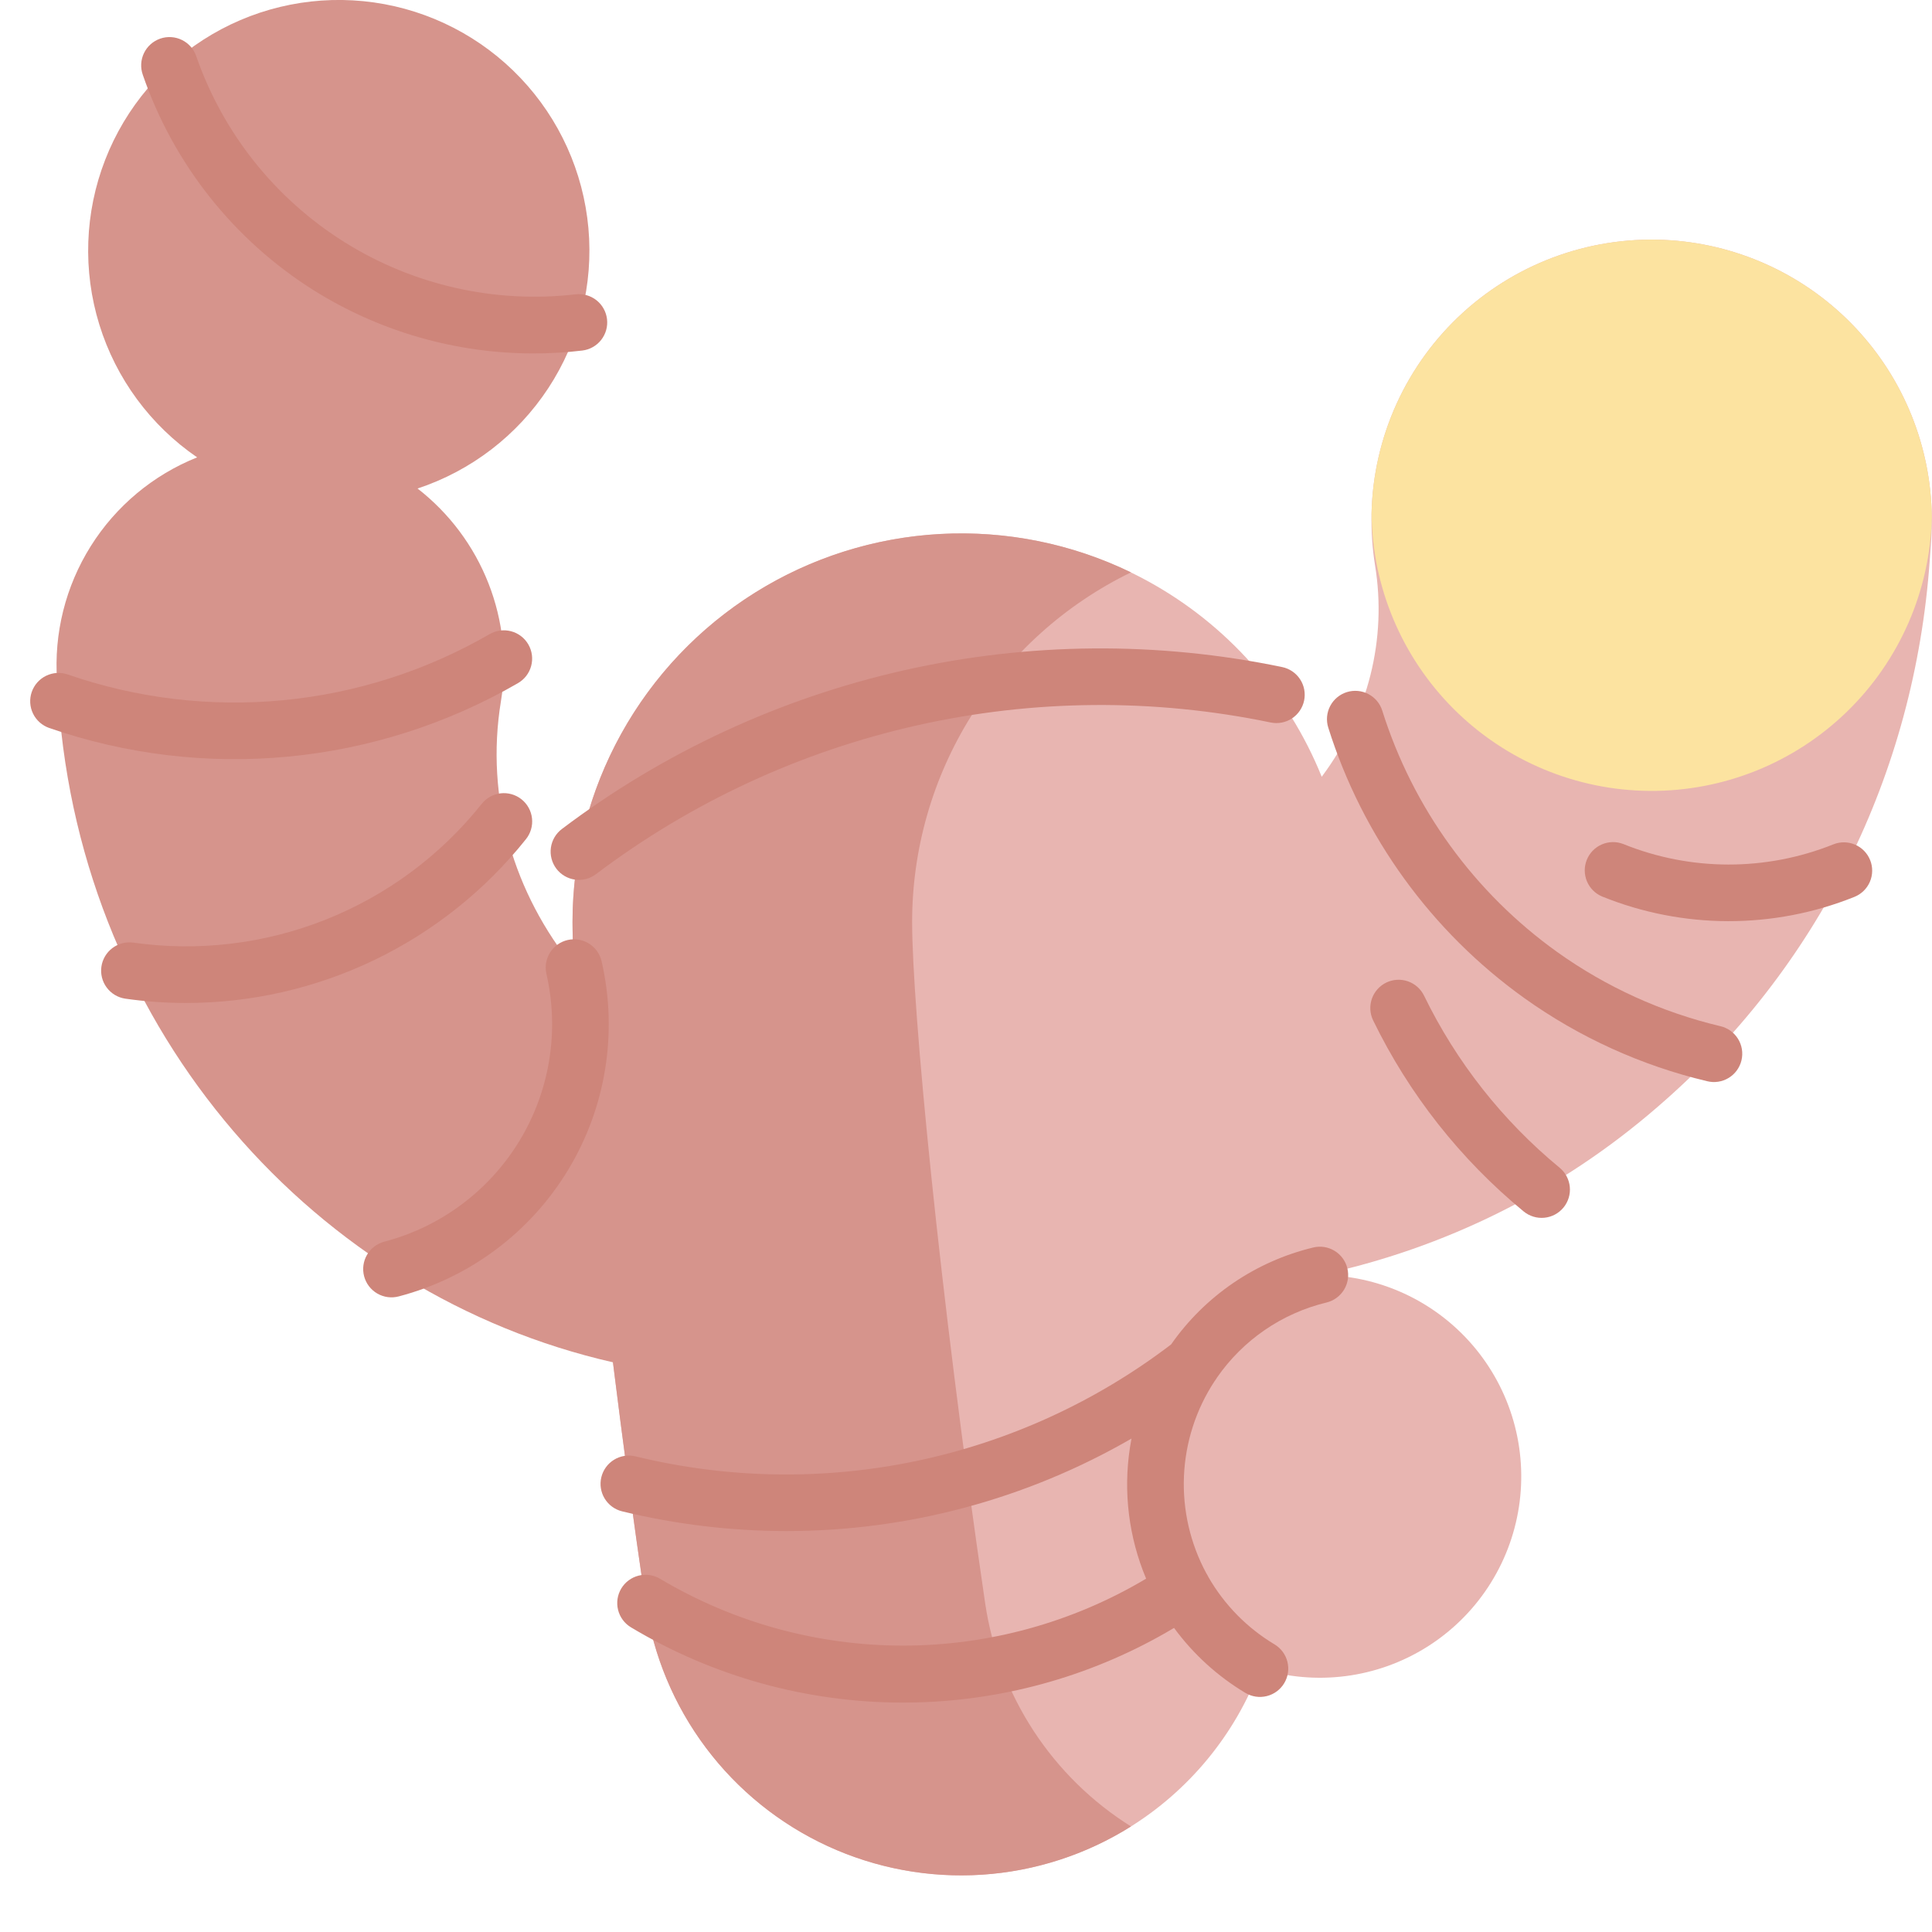 <svg width="512" height="512" viewBox="0 0 512 512" fill="none" xmlns="http://www.w3.org/2000/svg">
<path d="M442.9 63.685C432.878 62.977 422.817 64.311 413.327 67.606C403.836 70.902 395.113 76.09 387.686 82.856C380.26 89.622 374.284 97.826 370.122 106.969C365.96 116.113 363.698 126.007 363.472 136.051C363.367 140.617 363.672 145.183 364.382 149.694L364.397 149.785C367.597 169.335 362.636 189.173 350.422 205.645C350.372 205.712 350.322 205.774 350.269 205.845C341.325 183.667 324.942 165.292 303.932 153.871C282.922 142.45 258.592 138.695 235.116 143.249C211.64 147.804 190.48 160.384 175.264 178.833C160.049 197.282 151.727 220.45 151.724 244.364C151.724 266.798 158.896 341.987 171.072 424.835C173.828 443.367 182.657 460.459 196.176 473.43C209.695 486.402 227.138 494.518 245.768 496.505C264.397 498.492 283.16 494.238 299.111 484.41C315.061 474.582 327.298 459.737 333.9 442.203C341.239 444.492 348.985 445.168 356.609 444.185C364.233 443.203 371.555 440.584 378.073 436.509C384.591 432.435 390.152 427 394.375 420.576C398.598 414.153 401.383 406.893 402.54 399.294C403.697 391.694 403.198 383.934 401.078 376.546C398.957 369.157 395.266 362.313 390.255 356.483C385.245 350.653 379.034 345.975 372.048 342.768C365.062 339.561 357.465 337.902 349.778 337.903C349.778 337.9 349.778 337.898 349.778 337.895C382.893 330.868 413.681 315.544 439.251 293.36C481.789 256.742 507.415 205.266 511.408 148.416L511.79 142.985C511.931 140.985 511.967 138.995 511.948 137.02C511.74 118.362 504.524 100.465 491.733 86.88C478.942 73.295 461.512 65.016 442.9 63.685Z" fill="#E8B5B1"/>
<path d="M261.071 424.832C248.9 341.984 241.723 266.795 241.723 244.361C241.719 225.027 247.157 206.083 257.414 189.694C267.671 173.306 282.333 160.134 299.723 151.687C284.018 144.071 266.635 140.569 249.206 141.51C231.776 142.451 214.872 147.805 200.078 157.068C185.284 166.332 173.086 179.202 164.628 194.47C156.17 209.739 151.73 226.906 151.723 244.361C151.723 247.43 151.858 251.493 152.123 256.422C136.25 236.922 128.517 211.675 132.751 185.831C134.483 175.317 133.345 164.53 129.456 154.609C125.568 144.688 119.073 136.001 110.657 129.465C124.88 124.756 137.093 115.377 145.313 102.851C153.533 90.325 157.277 75.388 155.936 60.466C154.595 45.544 148.249 31.514 137.927 20.654C127.606 9.794 113.917 2.743 99.082 0.645C84.247 -1.453 69.139 1.526 56.212 9.099C43.284 16.671 33.296 28.392 27.871 42.357C22.445 56.323 21.9 71.712 26.325 86.026C30.749 100.34 39.883 112.737 52.243 121.205C40.585 125.871 30.709 134.118 24.038 144.757C17.367 155.396 14.245 167.878 15.123 180.405L15.504 185.834C21.69 273.924 83.951 343.168 162.435 361.024C164.93 381.179 167.822 402.735 171.07 424.837C173.131 438.745 178.627 451.919 187.061 463.167C195.495 474.416 206.601 483.384 219.374 489.26C232.147 495.136 246.183 497.734 260.212 496.82C274.242 495.906 287.822 491.508 299.724 484.024C289.381 477.542 280.569 468.893 273.895 458.673C267.222 448.453 262.846 436.906 261.071 424.83V424.832Z" fill="#D6948C"/>
<path d="M442.9 63.685C432.878 62.977 422.817 64.311 413.326 67.606C403.835 70.902 395.112 76.09 387.686 82.856C380.259 89.622 374.284 97.826 370.122 106.969C365.96 116.113 363.697 126.007 363.472 136.051C363.655 155.537 371.492 174.17 385.292 187.93C399.091 201.689 417.747 209.472 437.234 209.599C456.721 209.726 475.476 202.187 489.454 188.608C503.431 175.03 511.51 156.5 511.948 137.018C511.739 118.361 504.523 100.464 491.732 86.879C478.941 73.295 461.511 65.016 442.9 63.685Z" fill="#FCE3A0"/>
<path d="M455.864 271.935C440.335 268.244 425.67 261.576 412.681 252.3C390.704 236.568 374.433 214.121 366.319 188.34C365.725 186.441 364.402 184.856 362.639 183.933C360.876 183.01 358.819 182.826 356.921 183.419C355.022 184.013 353.437 185.337 352.514 187.1C351.591 188.862 351.406 190.919 352 192.818C361.097 221.718 379.336 246.881 403.972 264.518C418.534 274.915 434.974 282.388 452.382 286.524C453.345 286.767 454.346 286.816 455.328 286.669C456.31 286.522 457.253 286.181 458.103 285.666C458.952 285.152 459.691 284.474 460.276 283.671C460.861 282.869 461.281 281.959 461.511 280.993C461.742 280.027 461.778 279.025 461.619 278.045C461.459 277.065 461.106 276.126 460.581 275.284C460.055 274.441 459.368 273.711 458.558 273.136C457.749 272.561 456.833 272.153 455.864 271.935Z" fill="#CE857A"/>
<path d="M495.61 227.946C494.873 226.098 493.432 224.619 491.605 223.834C489.777 223.049 487.713 223.022 485.865 223.759C467.99 230.928 448.033 230.897 430.181 223.671C428.342 222.959 426.297 223.001 424.489 223.786C422.68 224.571 421.253 226.036 420.517 227.865C419.781 229.694 419.795 231.74 420.555 233.559C421.316 235.378 422.762 236.824 424.581 237.585C446.012 246.259 469.969 246.297 491.427 237.69C493.274 236.953 494.753 235.512 495.538 233.685C496.324 231.858 496.351 229.793 495.614 227.946H495.61Z" fill="#CE857A"/>
<path d="M83.174 76.953C100.63 87.873 120.804 93.664 141.394 93.666C145.71 93.666 150.023 93.409 154.308 92.897C155.286 92.78 156.232 92.471 157.09 91.989C157.949 91.507 158.705 90.86 159.313 90.085C159.922 89.311 160.372 88.424 160.639 87.476C160.905 86.528 160.981 85.536 160.864 84.558C160.747 83.58 160.439 82.635 159.956 81.776C159.474 80.917 158.827 80.162 158.053 79.553C157.278 78.944 156.392 78.494 155.443 78.228C154.495 77.962 153.503 77.885 152.525 78.002C131.107 80.474 109.485 75.58 91.22 64.124C72.955 52.669 59.135 35.335 52.035 14.977C51.724 14.034 51.229 13.162 50.579 12.411C49.928 11.661 49.135 11.047 48.245 10.606C47.356 10.165 46.388 9.904 45.396 9.84C44.405 9.776 43.411 9.909 42.472 10.232C41.533 10.555 40.668 11.062 39.926 11.722C39.184 12.382 38.581 13.183 38.151 14.079C37.721 14.974 37.473 15.945 37.422 16.937C37.371 17.929 37.517 18.921 37.852 19.856C46.012 43.498 62.002 63.643 83.174 76.956V76.953Z" fill="#CE857A"/>
<path d="M137.23 181.059C138.09 180.57 138.845 179.916 139.451 179.134C140.057 178.353 140.502 177.459 140.761 176.504C141.02 175.55 141.088 174.553 140.961 173.572C140.833 172.592 140.513 171.646 140.018 170.789C139.524 169.932 138.865 169.182 138.079 168.581C137.293 167.98 136.396 167.541 135.44 167.288C134.484 167.035 133.487 166.974 132.507 167.108C131.527 167.242 130.583 167.569 129.73 168.069C112.953 177.758 94.289 183.725 75.003 185.567C55.718 187.409 36.261 185.082 17.954 178.744C16.074 178.094 14.012 178.217 12.223 179.087C11.336 179.517 10.544 180.118 9.89 180.855C9.236 181.592 8.734 182.451 8.412 183.382C8.09 184.313 7.955 185.298 8.013 186.282C8.072 187.265 8.324 188.227 8.755 189.113C9.625 190.903 11.17 192.274 13.05 192.924C33.389 199.967 55.005 202.552 76.431 200.506C97.857 198.459 118.592 191.828 137.23 181.063V181.059Z" fill="#CE857A"/>
<path d="M139.353 222.424C139.979 221.654 140.446 220.768 140.727 219.816C141.008 218.865 141.098 217.867 140.99 216.881C140.883 215.895 140.581 214.939 140.102 214.07C139.623 213.202 138.977 212.436 138.2 211.819C137.423 211.202 136.531 210.745 135.577 210.475C134.622 210.205 133.623 210.127 132.638 210.245C131.653 210.364 130.701 210.677 129.838 211.166C128.975 211.655 128.217 212.31 127.609 213.094C116.743 226.716 102.512 237.267 86.32 243.705C70.129 250.142 52.537 252.244 35.285 249.802C33.327 249.542 31.345 250.065 29.77 251.258C28.196 252.45 27.155 254.216 26.874 256.171C26.594 258.127 27.096 260.114 28.272 261.701C29.447 263.288 31.202 264.348 33.154 264.649C38.509 265.417 43.912 265.802 49.322 265.802C66.622 265.791 83.697 261.886 99.282 254.376C114.868 246.867 128.563 235.947 139.353 222.424Z" fill="#CE857A"/>
<path d="M159.436 254.767C158.997 252.827 157.805 251.14 156.123 250.079C154.441 249.017 152.406 248.667 150.466 249.106C148.526 249.545 146.839 250.736 145.778 252.418C144.716 254.101 144.366 256.136 144.805 258.076C148.27 273.174 145.721 289.027 137.697 302.278C129.674 315.528 116.807 325.134 101.823 329.061C99.9 329.571 98.259 330.825 97.26 332.546C96.261 334.266 95.987 336.313 96.498 338.236C97.008 340.159 98.262 341.8 99.983 342.799C101.703 343.797 103.75 344.071 105.673 343.561C124.415 338.649 140.509 326.632 150.545 310.058C160.581 293.484 163.769 273.654 159.436 254.769V254.767Z" fill="#CE857A"/>
<path d="M348.006 330.605C332.74 334.284 319.347 343.42 310.35 356.29C290.396 371.51 267.289 382.071 242.723 387.202C218.157 392.332 192.754 391.9 168.376 385.939C166.447 385.483 164.416 385.809 162.727 386.846C161.038 387.882 159.828 389.546 159.361 391.472C158.895 393.398 159.209 395.431 160.237 397.125C161.264 398.82 162.92 400.04 164.844 400.517C179.127 403.985 193.773 405.741 208.471 405.747C240.555 405.746 272.072 397.294 299.851 381.241C299.703 382.021 299.57 382.806 299.451 383.597C297.643 395.358 299.126 407.391 303.736 418.361C284.259 429.967 262.009 436.097 239.337 436.104C216.664 436.11 194.41 429.992 174.927 418.397C173.221 417.375 171.178 417.073 169.249 417.557C167.319 418.041 165.661 419.272 164.639 420.978C163.617 422.685 163.315 424.727 163.799 426.657C164.283 428.586 165.514 430.244 167.22 431.266C188.996 444.321 213.911 451.213 239.3 451.205C240.53 451.205 241.767 451.188 243 451.156C267.029 450.53 290.493 443.732 311.134 431.415C316.226 438.357 322.654 444.211 330.04 448.635C331.746 449.659 333.788 449.963 335.718 449.481C337.648 448.999 339.307 447.77 340.331 446.064C341.355 444.358 341.659 442.316 341.177 440.386C340.695 438.456 339.466 436.797 337.76 435.773C330.487 431.422 324.453 425.276 320.236 417.924C320.077 417.577 319.891 417.243 319.681 416.924C315.424 409.038 313.379 400.148 313.761 391.195C314.142 382.242 316.938 373.559 321.85 366.064C322.08 365.771 322.288 365.461 322.472 365.137C329.376 355.131 339.729 348.024 351.548 345.176C352.505 344.943 353.407 344.525 354.202 343.944C354.997 343.362 355.67 342.63 356.183 341.789C356.695 340.948 357.037 340.014 357.188 339.041C357.339 338.068 357.298 337.074 357.065 336.117C356.832 335.16 356.414 334.258 355.833 333.463C355.251 332.668 354.519 331.995 353.678 331.482C352.837 330.97 351.903 330.628 350.93 330.477C349.957 330.326 348.963 330.367 348.006 330.6V330.605Z" fill="#CE857A"/>
<path d="M147.432 230.203C148.026 230.989 148.769 231.65 149.618 232.149C150.467 232.648 151.407 232.975 152.382 233.111C153.358 233.246 154.351 233.189 155.304 232.941C156.257 232.693 157.152 232.26 157.938 231.666C183.156 212.613 212.155 199.169 242.992 192.236C273.829 185.303 305.792 185.04 336.738 191.466C337.703 191.666 338.697 191.675 339.664 191.49C340.632 191.306 341.554 190.933 342.377 190.393C343.201 189.853 343.91 189.156 344.464 188.341C345.018 187.527 345.406 186.611 345.606 185.647C345.806 184.683 345.815 183.688 345.631 182.721C345.447 181.753 345.074 180.831 344.533 180.008C343.993 179.184 343.296 178.475 342.481 177.921C341.667 177.367 340.752 176.979 339.787 176.779C306.748 169.921 272.625 170.202 239.704 177.604C206.783 185.006 175.824 199.358 148.9 219.698C147.313 220.897 146.267 222.677 145.993 224.648C145.719 226.618 146.238 228.616 147.437 230.203H147.432Z" fill="#CE857A"/>
<path d="M413.31 309.454C398.206 297.013 385.957 281.468 377.395 263.873C376.965 262.987 376.365 262.193 375.629 261.539C374.893 260.884 374.035 260.381 373.104 260.058C372.174 259.735 371.189 259.599 370.205 259.656C369.222 259.714 368.26 259.965 367.373 260.394C366.487 260.824 365.694 261.424 365.039 262.16C364.384 262.896 363.881 263.754 363.558 264.685C363.235 265.615 363.099 266.6 363.156 267.584C363.214 268.567 363.465 269.53 363.895 270.416C373.405 289.96 387.012 307.228 403.789 321.046C404.55 321.671 405.427 322.14 406.369 322.426C407.311 322.713 408.301 322.81 409.281 322.714C410.261 322.618 411.213 322.33 412.082 321.866C412.951 321.402 413.719 320.771 414.345 320.01C414.97 319.249 415.439 318.372 415.725 317.43C416.011 316.487 416.109 315.498 416.013 314.517C415.917 313.537 415.628 312.586 415.164 311.717C414.7 310.848 414.07 310.079 413.309 309.454H413.31Z" fill="#CE857A"/>
</svg>
